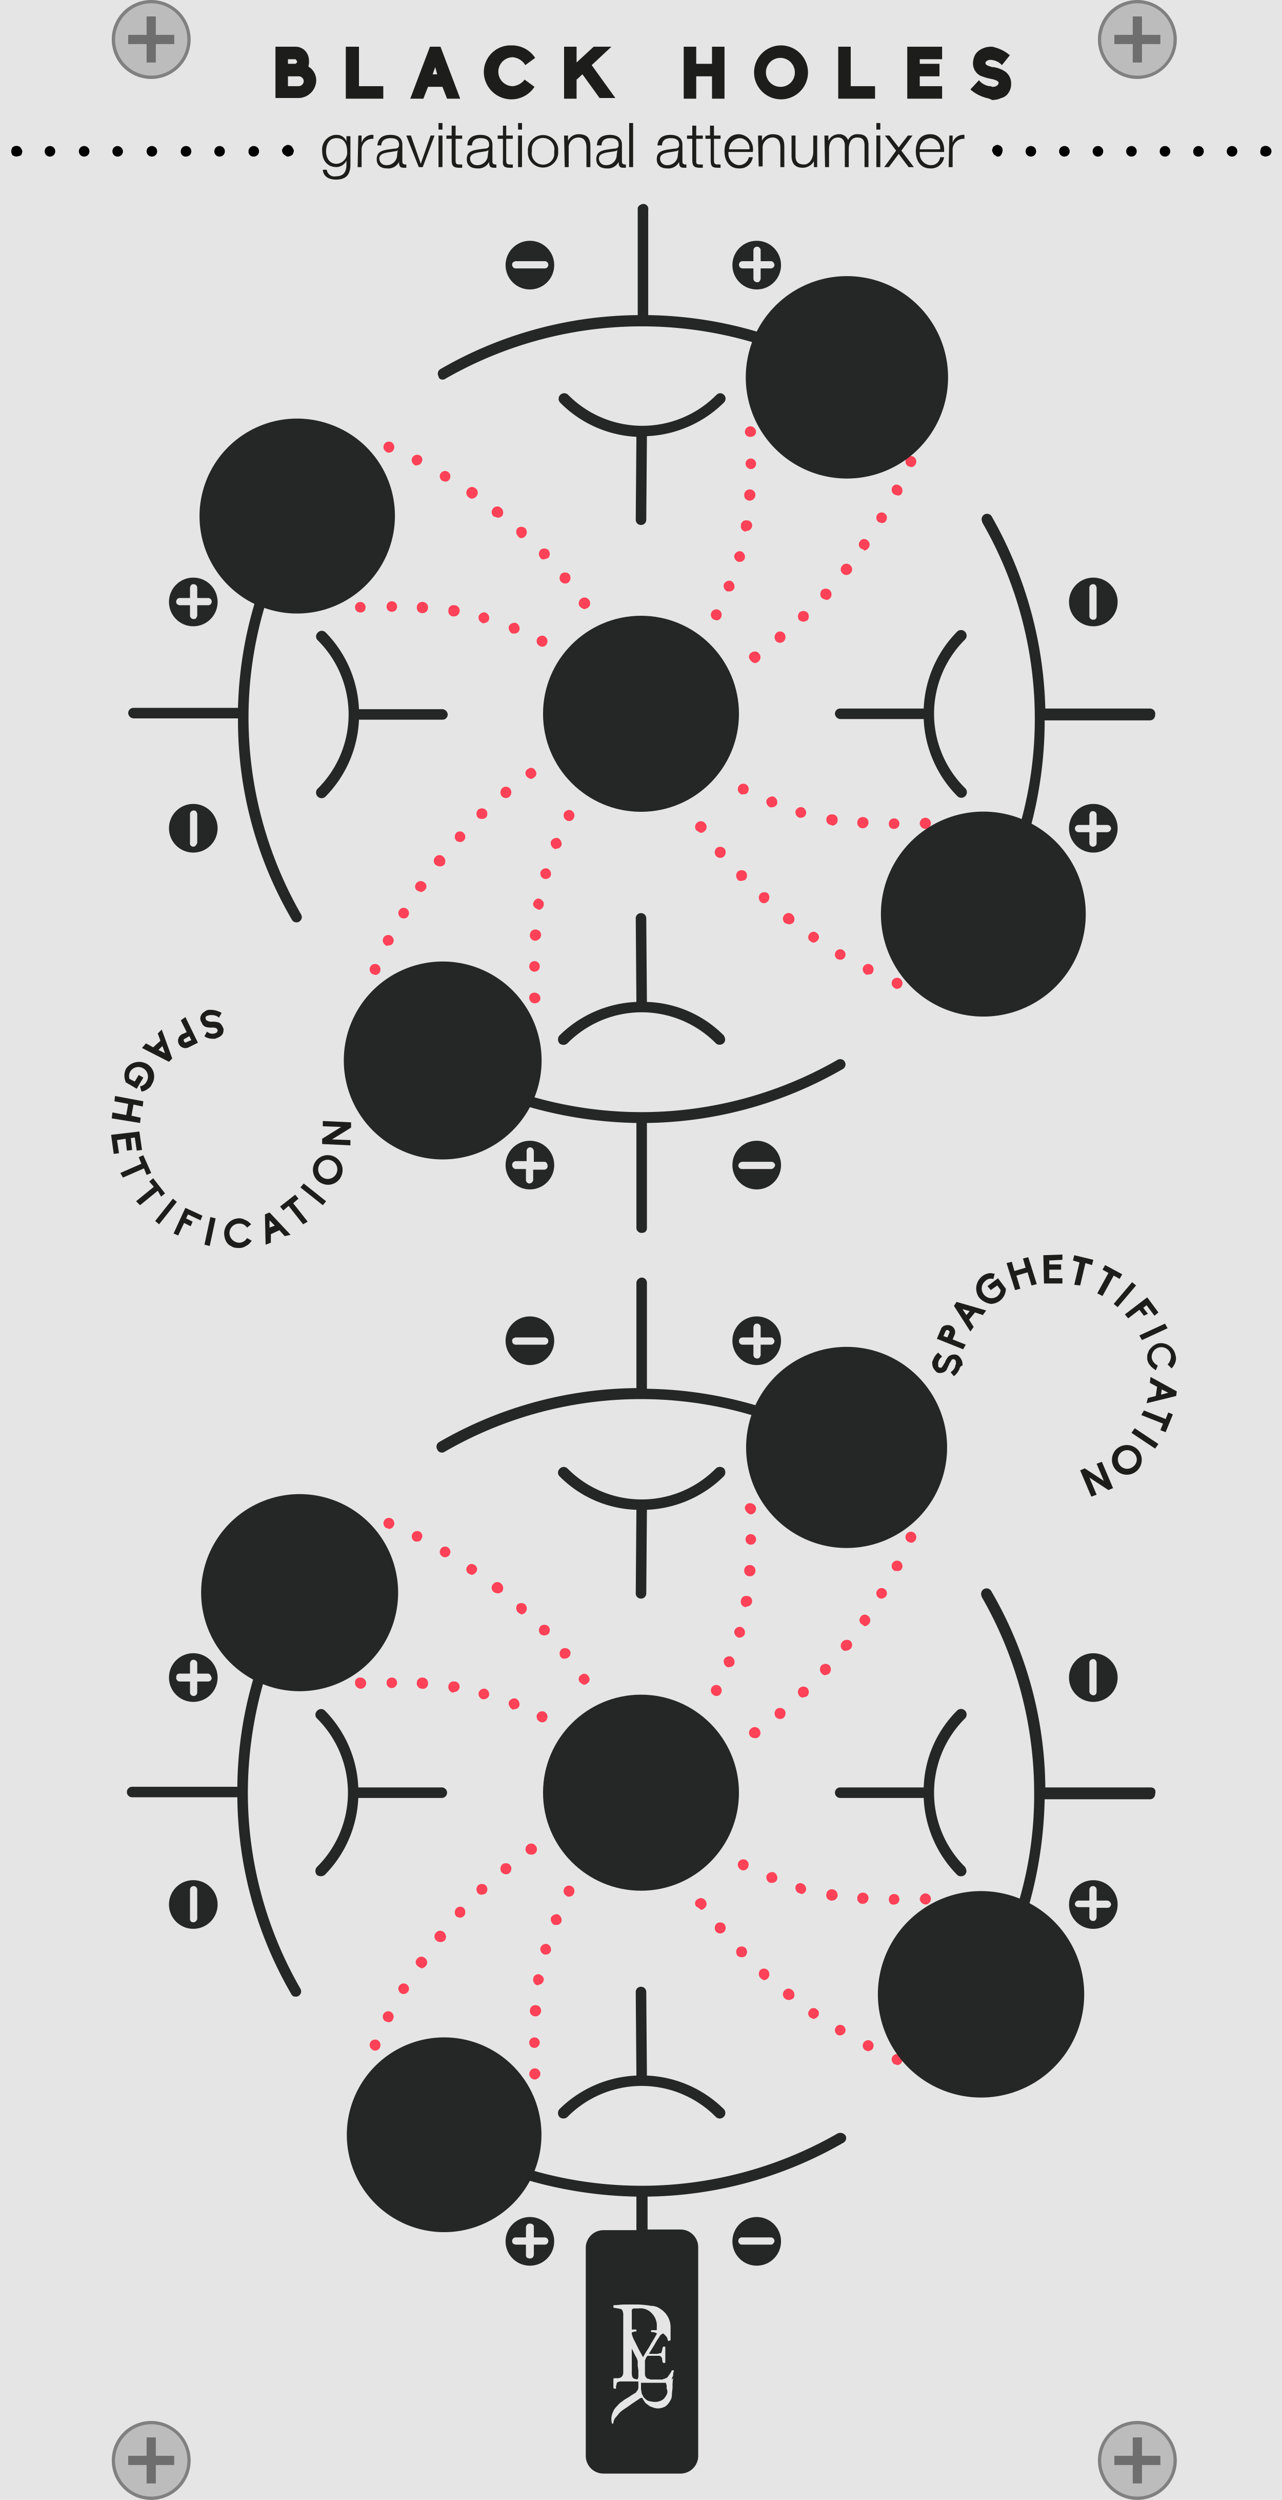 <svg id="Layer_1" data-name="Layer 1" xmlns="http://www.w3.org/2000/svg" width="195" height="380" viewBox="0 0 195 380">
  <title>black_holes_background</title>
  <rect width="195" height="380" style="fill: #e5e5e5"/>
  <g>
    <path d="M108.6,94.2a.841.841,0,0,1-.4-1.1h0a.841.841,0,0,1,1.1-.4h0a.841.841,0,0,1,.4,1.1h0a.752.752,0,0,1-.7.5h0C108.9,94.3,108.8,94.2,108.6,94.2Zm2-4.3a.948.948,0,0,1-.5-1.1h0a.948.948,0,0,1,1.1-.5h0a1.005,1.005,0,0,1,.5,1.1h0a.792.792,0,0,1-.8.5h-.3Zm1.7-4.5a.887.887,0,0,1-.6-1h0a.887.887,0,0,1,1-.6h0a.887.887,0,0,1,.6,1h0a.76.76,0,0,1-.8.6h-.2Zm1.1-4.6a.779.779,0,0,1-.7-.9v-.1h0a.779.779,0,0,1,.9-.7h.1a.779.779,0,0,1,.7.9h0a.849.849,0,0,1-.8.7l-.2.1Zm.6-4.7a.817.817,0,0,1-.8-.9h0a.817.817,0,0,1,.9-.8h0a.817.817,0,0,1,.8.9h0a.882.882,0,0,1-.9.8Zm-.6-5.6h0a.789.789,0,0,1,.8-.8h0a.789.789,0,0,1,.8.8h0a.789.789,0,0,1-.8.8h0a.86.86,0,0,1-.8-.8Zm-.1-4.8a.876.876,0,0,1,.8-.9h0a.876.876,0,0,1,.9.8h0a.789.789,0,0,1-.8.8h0a.779.779,0,0,1-.9-.7Zm.7-4h0" style="fill: #ff4257"/>
    <path d="M114.1,100.3a.71.71,0,0,1,.2-1.1h0a.83.83,0,0,1,1.2.2h0a.83.83,0,0,1-.2,1.2h0a.764.764,0,0,1-.5.2h0A1.157,1.157,0,0,1,114.1,100.3Zm3.9-2.9a.92.92,0,0,1,.1-1.2h0a.817.817,0,0,1,1.2.1h0a.91.91,0,0,1-.1,1.2h0a.764.764,0,0,1-.5.2h0a.779.779,0,0,1-.7-.3Zm3.6-3.1a.91.91,0,0,1,0-1.2h0a.91.91,0,0,1,1.2,0h0a.91.91,0,0,1,0,1.2h0a1.421,1.421,0,0,1-.6.2h0A1.421,1.421,0,0,1,121.6,94.3Zm3.4-3.4a.91.91,0,0,1,0-1.2h0a.91.91,0,0,1,1.2,0h0a.91.91,0,0,1,.1,1.2h0a.864.864,0,0,1-.6.3h0a4.875,4.875,0,0,1-.7-.3Zm3.2-3.7a.817.817,0,0,1-.1-1.2h0a.817.817,0,0,1,1.2-.1h0a.817.817,0,0,1,.1,1.2h0a.908.908,0,0,1-.7.3h0a.764.764,0,0,1-.5-.2Zm2.8-3.8a.731.731,0,0,1-.2-1.1h0a.722.722,0,0,1,1.1-.2h0a.83.83,0,0,1,.2,1.2h0a1.012,1.012,0,0,1-.7.4h0c0-.2-.2-.2-.4-.3Zm2.7-4a.804.804,0,0,1-.3-1.1h0a.804.804,0,0,1,1.1-.3h0a.804.804,0,0,1,.3,1.1h0a.67.67,0,0,1-.7.4h0c-.1,0-.3-.1-.4-.1Zm2.4-4.2a.841.841,0,0,1-.4-1.1h0a.732.732,0,0,1,1.1-.3h0a.841.841,0,0,1,.4,1.1h0a.569.569,0,0,1-.7.4h0c-.2,0-.3-.1-.4-.1Zm2.1-4.3a.841.841,0,0,1-.4-1.1h0a.841.841,0,0,1,1.1-.4h0a.841.841,0,0,1,.4,1.1h0a.792.792,0,0,1-.8.5h0a.367.367,0,0,0-.3-.1Z" style="fill: #ff4257"/>
  </g>
  <g>
    <path d="M80.5,151.7a.736.736,0,0,1,.8-.8h0a.876.876,0,0,1,.9.8h0a.789.789,0,0,1-.8.8h0a.817.817,0,0,1-.9-.8Zm.8-4a.789.789,0,0,1-.8-.8h0a.789.789,0,0,1,.8-.8h0a.789.789,0,0,1,.8.8h0A.789.789,0,0,1,81.3,147.7Zm.1-4.7a.817.817,0,0,1-.8-.9h0a.817.817,0,0,1,.9-.8h0a.817.817,0,0,1,.8.9h0a.961.961,0,0,1-.9.8Zm.4-4.8c-.4-.1-.8-.5-.7-.9h0c.1-.4.5-.8.9-.7h0c.4.1.8.5.7.9v.1h0a.849.849,0,0,1-.8.7l-.1-.1Zm1-4.6a.887.887,0,0,1-.6-1h0a.887.887,0,0,1,1-.6h0a.887.887,0,0,1,.6,1h0a.76.76,0,0,1-.8.6h-.2Zm1.5-4.6a.948.948,0,0,1-.5-1.1h0a.948.948,0,0,1,1.1-.5h0a1.005,1.005,0,0,1,.5,1.1h0a.792.792,0,0,1-.8.5h0a.187.187,0,0,1-.3,0Zm1.9-4.3a.841.841,0,0,1-.4-1.1h0a.841.841,0,0,1,1.1-.4h0a.841.841,0,0,1,.4,1.1h0a.792.792,0,0,1-.8.5h0a.367.367,0,0,1-.3-.1Z" style="fill: #ff4257"/>
    <path d="M56.7,148.1a.841.841,0,0,1-.4-1.1h0a.841.841,0,0,1,1.1-.4h0a.841.841,0,0,1,.4,1.1h0a.792.792,0,0,1-.8.5h0A.367.367,0,0,0,56.7,148.1Zm2-4.4a.841.841,0,0,1-.4-1.1h0a.841.841,0,0,1,1.1-.4h0a.841.841,0,0,1,.4,1.1h0a.67.67,0,0,1-.7.4h0c-.2.1-.3.1-.4,0Zm2.3-4.2a.804.804,0,0,1-.3-1.1h0a.804.804,0,0,1,1.1-.3h0a.804.804,0,0,1,.3,1.1h0a.67.67,0,0,1-.7.4h0a.601.601,0,0,1-.4-.1Zm2.5-4.1a.731.731,0,0,1-.2-1.1h0a.83.83,0,0,1,1.2-.2h0a.731.731,0,0,1,.2,1.1h0a1.012,1.012,0,0,1-.7.4h0c-.2-.1-.3-.1-.5-.2Zm2.8-3.9a.817.817,0,0,1-.1-1.2h0a.817.817,0,0,1,1.2-.1h0a.925.925,0,0,1,.2,1.2h0a.908.908,0,0,1-.7.3h0a1.421,1.421,0,0,1-.6-.2Zm3.1-3.7a.91.91,0,0,1,0-1.2h0a.785.785,0,0,1,1.1,0h0a.792.792,0,0,1,.1,1.1h0a.864.864,0,0,1-.6.3h0a1.421,1.421,0,0,1-.6-.2Zm3.3-3.5a.91.91,0,0,1,0-1.2h0a.91.91,0,0,1,1.2,0h0a.912.912,0,0,1,0,1.2h0a1.421,1.421,0,0,1-.6.2h0a1.421,1.421,0,0,1-.6-.2Zm3.6-3.3a.92.92,0,0,1,.1-1.2h0a.823.823,0,0,1,1.2.1h0a.92.92,0,0,1-.1,1.2h0a.764.764,0,0,1-.5.2h0A.779.779,0,0,1,76.3,121Zm3.8-3a.71.71,0,0,1,.2-1.1h0a.71.71,0,0,1,1.1.2h0a.71.71,0,0,1-.2,1.1h0a.764.764,0,0,1-.5.2h0C80.5,118.3,80.2,118.2,80.1,118Z" style="fill: #ff4257"/>
  </g>
  <g>
    <path d="M82.1,98.2a.841.841,0,0,1-.4-1.1h0a.841.841,0,0,1,1.1-.4h0a.841.841,0,0,1,.4,1.1h0a.752.752,0,0,1-.7.5h0A.756.756,0,0,1,82.1,98.2Zm-4.2-1.9a1.005,1.005,0,0,1-.5-1.1h0a.948.948,0,0,1,1.1-.5h0a.948.948,0,0,1,.5,1.1h0a.792.792,0,0,1-.8.5h-.3Zm-4.5-1.6a.887.887,0,0,1-.6-1h0a.887.887,0,0,1,1-.6h0a.887.887,0,0,1,.6,1h0a.76.76,0,0,1-.8.6h0C73.6,94.8,73.5,94.8,73.4,94.7Zm-4.5-1a.779.779,0,0,1-.7-.9v-.1h0a.779.779,0,0,1,.9-.7h.1a.824.824,0,0,1,.7,1h0a.849.849,0,0,1-.8.7Zm-4.7-.5a.817.817,0,0,1-.8-.9h0a.817.817,0,0,1,.9-.8h0a.817.817,0,0,1,.8.9h0a.817.817,0,0,1-.9.8ZM54,92.3a.789.789,0,0,1,.8-.8h0a.789.789,0,0,1,.8.8h0a.736.736,0,0,1-.8.8h0a.789.789,0,0,1-.8-.8Zm5.6.7a.789.789,0,0,1-.8-.8h0a.789.789,0,0,1,.8-.8h0a.789.789,0,0,1,.8.8h0a.789.789,0,0,1-.8.8Z" style="fill: #ff4257"/>
    <path d="M88.2,92.2a.83.83,0,0,1,.2-1.2h0a.83.83,0,0,1,1.2.2h0a.83.83,0,0,1-.2,1.2h0c-.1.1-.3.1-.5.2h0A1.612,1.612,0,0,1,88.2,92.2Zm-2.9-3.8a.91.91,0,0,1,.1-1.2h0a.91.91,0,0,1,1.2.1h0a.92.92,0,0,1-.1,1.2h0a.764.764,0,0,1-.5.2h0A.908.908,0,0,1,85.3,88.4Zm-3.1-3.6a.91.91,0,0,1,0-1.2h0a.912.912,0,0,1,1.2,0h0a.91.91,0,0,1,0,1.2h0a1.421,1.421,0,0,1-.6.2h0A.481.481,0,0,1,82.2,84.8Zm-3.4-3.3a.91.91,0,0,1-.1-1.2h0a.912.912,0,0,1,1.2,0h0a.91.91,0,0,1,0,1.2h0a.864.864,0,0,1-.6.3h0A.55.55,0,0,1,78.8,81.5Zm-3.7-3a.817.817,0,0,1-.1-1.2h0a.817.817,0,0,1,1.2-.1h0a.925.925,0,0,1,.2,1.2h0a.908.908,0,0,1-.7.3h0C75.5,78.6,75.3,78.6,75.1,78.5Zm-3.8-2.9h0a.83.83,0,0,1-.2-1.2h0a.83.83,0,0,1,1.2-.2h0a.83.83,0,0,1,.2,1.2h0a1.012,1.012,0,0,1-.7.4h0A.764.764,0,0,1,71.3,75.6Zm-4-2.5A.804.804,0,0,1,67,72h0a.804.804,0,0,1,1.1-.3h0a.804.804,0,0,1,.3,1.1h0a.67.67,0,0,1-.7.4h0c-.1,0-.3-.1-.4-.1Zm-4.2-2.4a.841.841,0,0,1-.4-1.1h0a.841.841,0,0,1,1.1-.4h0a.732.732,0,0,1,.3,1.1h0a.67.67,0,0,1-.7.4h0c0,.1-.2.1-.3,0Zm-4.3-2h0a.841.841,0,0,1-.4-1.1h0a.841.841,0,0,1,1.1-.4h0a.841.841,0,0,1,.4,1.1h0a.792.792,0,0,1-.8.5h0a.367.367,0,0,1-.3-.1Z" style="fill: #ff4257"/>
  </g>
  <g>
    <path d="M135.2,125.2a.789.789,0,0,1,.8-.8h0a.789.789,0,0,1,.8.8h0a.789.789,0,0,1-.8.8h0A.736.736,0,0,1,135.2,125.2Zm4.7,0a.876.876,0,0,1,.8-.9h0a.875.875,0,0,1,.9.8h0a.876.876,0,0,1-.8.9h0a.882.882,0,0,1-.9-.8Zm-8.7.7a.817.817,0,0,1-.8-.9h0a.817.817,0,0,1,.9-.8h0a.817.817,0,0,1,.8.9h0a.875.875,0,0,1-.9.8Zm-4.8-.5h0a.779.779,0,0,1-.7-.9h0a.779.779,0,0,1,.9-.7h.1a.779.779,0,0,1,.7.9v.1h0a.849.849,0,0,1-.8.7l-.2-.1Zm-4.8-1.1h0a.887.887,0,0,1-.6-1h0a.887.887,0,0,1,1-.6h0a.887.887,0,0,1,.6,1h0a.76.76,0,0,1-.8.6h-.2Zm-4.5-1.6a.948.948,0,0,1-.5-1.1h0a1.005,1.005,0,0,1,1.1-.5h0a.948.948,0,0,1,.5,1.1h0a.792.792,0,0,1-.8.5h0c-.1.1-.2,0-.3,0Zm-4.4-2a.841.841,0,0,1-.4-1.1h0a.841.841,0,0,1,1.1-.4h0a.841.841,0,0,1,.4,1.1h0a.632.632,0,0,1-.8.4h0a.187.187,0,0,1-.3,0Z" style="fill: #ff4257"/>
    <path d="M136.1,150.2h0a.841.841,0,0,1-.4-1.1h0a.841.841,0,0,1,1.1-.4h0a.841.841,0,0,1,.4,1.1h0a.792.792,0,0,1-.8.5h0A.367.367,0,0,1,136.1,150.2Zm-4.4-2.1a.841.841,0,0,1-.4-1.1h0a.841.841,0,0,1,1.1-.4h0a.841.841,0,0,1,.4,1.1h0a.569.569,0,0,1-.7.4h0C131.9,148.2,131.8,148.2,131.7,148.1Zm-4.3-2.3h0a.804.804,0,0,1-.3-1.1h0a.804.804,0,0,1,1.1-.3h0a.804.804,0,0,1,.3,1.1h0a.842.842,0,0,1-.7.4h0C127.7,145.9,127.5,145.8,127.4,145.8Zm-4.1-2.7a.731.731,0,0,1-.2-1.1h0a.731.731,0,0,1,1.1-.2h0a.731.731,0,0,1,.2,1.1h0a1.012,1.012,0,0,1-.7.4h0C123.6,143.3,123.5,143.2,123.3,143.1Zm-3.9-2.8a.817.817,0,0,1-.1-1.2h0a.817.817,0,0,1,1.2-.1h0a.925.925,0,0,1,.2,1.2h0a.908.908,0,0,1-.7.3h0C119.7,140.4,119.5,140.4,119.4,140.3Zm-3.7-3.2a.91.91,0,0,1-.1-1.2h0a.91.91,0,0,1,1.2-.1h0a.91.91,0,0,1,0,1.2h0a.864.864,0,0,1-.6.3h0A.764.764,0,0,1,115.7,137.1Zm-3.5-3.4h0a.91.91,0,0,1,0-1.2h0a.91.91,0,0,1,1.2,0h0a.91.91,0,0,1,0,1.2h0a1.421,1.421,0,0,1-.6.2h0c-.3,0-.5,0-.6-.2Zm-3.3-3.6a.91.91,0,0,1,.1-1.2h0a.91.91,0,0,1,1.2.1h0a.91.91,0,0,1-.1,1.2h0a.764.764,0,0,1-.5.2h0a.908.908,0,0,1-.7-.3Zm-3-3.9a.83.83,0,0,1,.2-1.2h0a.83.83,0,0,1,1.2.2h0a.83.83,0,0,1-.2,1.2h0a.764.764,0,0,1-.5.2h0a2.506,2.506,0,0,1-.7-.4Z" style="fill: #ff4257"/>
  </g>
  <g>
    <path d="M108.6,257.7a.841.841,0,0,1-.4-1.1h0a.841.841,0,0,1,1.1-.4h0a.841.841,0,0,1,.4,1.1h0a.752.752,0,0,1-.7.5h0A.756.756,0,0,1,108.6,257.7Zm2-4.3a1.005,1.005,0,0,1-.5-1.1h0a.948.948,0,0,1,1.1-.5h0a.948.948,0,0,1,.5,1.1h0a.792.792,0,0,1-.8.5h0c-.1.1-.2,0-.3,0Zm1.7-4.5a.887.887,0,0,1-.6-1h0a.887.887,0,0,1,1-.6h0a.887.887,0,0,1,.6,1h0a.76.76,0,0,1-.8.6h0c-.1.1-.2.1-.2,0Zm1.1-4.6a.824.824,0,0,1-.7-1h0a.779.779,0,0,1,.9-.7h.1a.779.779,0,0,1,.7.9h0a.849.849,0,0,1-.8.7l-.2.1Zm.6-4.7a.817.817,0,0,1-.8-.9h0a.817.817,0,0,1,.9-.8h0a.817.817,0,0,1,.8.9h0a.817.817,0,0,1-.9.8Zm-.6-5.6h0a.789.789,0,0,1,.8-.8h0a.789.789,0,0,1,.8.8h0a.789.789,0,0,1-.8.8h0a.789.789,0,0,1-.8-.8Zm-.1-4.7a.736.736,0,0,1,.8-.8h0a.876.876,0,0,1,.9.8h0a.876.876,0,0,1-.8.9h0a1.182,1.182,0,0,1-.9-.9Z" style="fill: #ff4257"/>
    <path d="M114.1,263.9a.83.83,0,0,1,.2-1.2h0a.83.83,0,0,1,1.2.2h0a.83.83,0,0,1-.2,1.2h0a.749.749,0,0,1-.5.1h0A.908.908,0,0,1,114.1,263.9ZM118,261a.91.91,0,0,1,.1-1.2h0a.91.91,0,0,1,1.2.1h0a.91.91,0,0,1-.1,1.2h0a.764.764,0,0,1-.5.2h0A.908.908,0,0,1,118,261Zm3.6-3.2a.91.91,0,0,1,0-1.2h0a.91.91,0,0,1,1.2,0h0a.91.91,0,0,1,0,1.2h0a1.421,1.421,0,0,1-.6.2h0c-.2.1-.4,0-.6-.2Zm3.4-3.4a.91.91,0,0,1-.1-1.2h0a.91.91,0,0,1,1.2-.1h0a.91.91,0,0,1,.1,1.2h0a.864.864,0,0,1-.6.3h0c-.2.1-.4,0-.6-.2Zm3.2-3.6a.817.817,0,0,1-.1-1.2h0a.925.925,0,0,1,1.2-.2h0a.817.817,0,0,1,.1,1.2h0a.908.908,0,0,1-.7.3h0a.44.44,0,0,1-.5-.1Zm2.9-3.9a.731.731,0,0,1-.2-1.1h0a.731.731,0,0,1,1.1-.2h0a.83.83,0,0,1,.2,1.2h0a1.012,1.012,0,0,1-.7.4h0c-.1-.1-.3-.2-.4-.3Zm2.6-4a.804.804,0,0,1-.3-1.1h0a.804.804,0,0,1,1.1-.3h0a.804.804,0,0,1,.3,1.1h0a1.012,1.012,0,0,1-.7.4h0a.601.601,0,0,1-.4-.1Zm2.4-4.1a.841.841,0,0,1-.4-1.1h0a.841.841,0,0,1,1.1-.4h0a.841.841,0,0,1,.4,1.1h0a.67.67,0,0,1-.7.4h-.4Zm2.1-4.4a.841.841,0,0,1-.4-1.1h0a.841.841,0,0,1,1.1-.4h0a.841.841,0,0,1,.4,1.1h0a.792.792,0,0,1-.8.5h0c-.1,0-.2-.1-.3-.1Z" style="fill: #ff4257"/>
  </g>
  <g>
    <path d="M80.5,315.3a.876.876,0,0,1,.8-.9h0a.875.875,0,0,1,.9.8h0a.962.962,0,0,1-.8.9h0A.882.882,0,0,1,80.5,315.3Zm.8-4a.789.789,0,0,1-.8-.8h0a.789.789,0,0,1,.8-.8h0a.789.789,0,0,1,.8.8h0A.86.86,0,0,1,81.3,311.3Zm.1-4.8a.817.817,0,0,1-.8-.9h0a.817.817,0,0,1,.9-.8h0a.817.817,0,0,1,.8.9h0a.876.876,0,0,1-.9.8Zm.4-4.7a.897.897,0,0,1-.7-1h0a.779.779,0,0,1,.9-.7h0c.4.1.8.5.7.9h0a.849.849,0,0,1-.8.7l-.1.1Zm1-4.7a.887.887,0,0,1-.6-1h0a.887.887,0,0,1,1-.6h0a.887.887,0,0,1,.6,1h0a.76.76,0,0,1-.8.6h-.2Zm1.5-4.5a1.005,1.005,0,0,1-.5-1.1h0a1.005,1.005,0,0,1,1.1-.5h0a1.005,1.005,0,0,1,.5,1.1h0a.792.792,0,0,1-.8.5h-.3Zm1.9-4.4a.841.841,0,0,1-.4-1.1h0a.841.841,0,0,1,1.1-.4h0a.841.841,0,0,1,.4,1.1h0a.792.792,0,0,1-.8.5h0a.368.368,0,0,1-.3-.1Z" style="fill: #ff4257"/>
    <path d="M56.7,311.6a.841.841,0,0,1-.4-1.1h0a.841.841,0,0,1,1.1-.4h0a.841.841,0,0,1,.4,1.1h0a.792.792,0,0,1-.8.5h0A.367.367,0,0,1,56.7,311.6Zm2-4.3a.841.841,0,0,1-.4-1.1h0a.841.841,0,0,1,1.1-.4h0a.841.841,0,0,1,.4,1.1h0a.752.752,0,0,1-.7.5h0a.756.756,0,0,0-.4-.1ZM61,303a.804.804,0,0,1-.3-1.1h0a.804.804,0,0,1,1.1-.3h0a.804.804,0,0,1,.3,1.1h0a.842.842,0,0,1-.7.4h0A.601.601,0,0,1,61,303Zm2.6-4.1a.731.731,0,0,1-.2-1.1h0a.83.83,0,0,1,1.2-.2h0a.83.83,0,0,1,.2,1.2h0a1.012,1.012,0,0,1-.7.4h0a2.184,2.184,0,0,1-.5-.3Zm2.8-3.9a.817.817,0,0,1-.1-1.2h0a.817.817,0,0,1,1.2-.1h0a.925.925,0,0,1,.2,1.2h0a.908.908,0,0,1-.7.3h0a.845.845,0,0,1-.6-.2Zm3-3.7a.91.91,0,0,1,0-1.2h0a.792.792,0,0,1,1.1-.1h0a.91.91,0,0,1,.1,1.2h0a.864.864,0,0,1-.6.3h0a1.421,1.421,0,0,1-.6-.2Zm3.3-3.5a.91.91,0,0,1,0-1.2h0a.91.91,0,0,1,1.2,0h0a.91.91,0,0,1,0,1.2h0a1.421,1.421,0,0,1-.6.2h0a.735.735,0,0,1-.6-.2Zm3.6-3.2a.91.91,0,0,1,.1-1.2h0a.91.91,0,0,1,1.2.1h0a.91.91,0,0,1-.1,1.2h0a.764.764,0,0,1-.5.2h0a.908.908,0,0,1-.7-.3Zm3.8-3a.83.83,0,0,1,.2-1.2h0a.83.83,0,0,1,1.2.2h0a.83.83,0,0,1-.2,1.2h0a.749.749,0,0,1-.5.1h0a.779.779,0,0,1-.7-.3Z" style="fill: #ff4257"/>
  </g>
  <g>
    <path d="M82.1,261.7h0a.841.841,0,0,1-.4-1.1h0a.841.841,0,0,1,1.1-.4h0a.841.841,0,0,1,.4,1.1h0a.752.752,0,0,1-.7.5h0A.756.756,0,0,1,82.1,261.7Zm-4.2-1.9h0a1.005,1.005,0,0,1-.5-1.1h0a.948.948,0,0,1,1.1-.5h0a1.005,1.005,0,0,1,.5,1.1h0a.792.792,0,0,1-.8.5h0a.188.188,0,0,1-.3,0Zm-4.5-1.5a.887.887,0,0,1-.6-1h0a.887.887,0,0,1,1-.6h0a.887.887,0,0,1,.6,1h0a.871.871,0,0,1-.8.6h-.2Zm-4.5-1a.897.897,0,0,1-.7-1h0a.779.779,0,0,1,.9-.7h.1a.779.779,0,0,1,.7.9h0a.849.849,0,0,1-.8.7l-.2.1Zm-4.7-.6a.817.817,0,0,1-.8-.9h0a.817.817,0,0,1,.9-.8h0a.817.817,0,0,1,.8.9h0a.765.765,0,0,1-.9.8ZM54,255.8a.736.736,0,0,1,.8-.8h0a.876.876,0,0,1,.9.8h0a.876.876,0,0,1-.8.9h0a.896.896,0,0,1-.9-.9Zm5.6.8a.789.789,0,0,1-.8-.8h0a.789.789,0,0,1,.8-.8h0a.789.789,0,0,1,.8.8h0A.86.86,0,0,1,59.6,256.6Z" style="fill: #ff4257"/>
    <path d="M88.2,255.7a.71.71,0,0,1,.2-1.1h0a.71.71,0,0,1,1.1.2h0a.71.71,0,0,1-.2,1.1h0a.764.764,0,0,1-.5.2h0A2.092,2.092,0,0,1,88.2,255.7Zm-2.9-3.8a.91.91,0,0,1,.1-1.2h0a.91.91,0,0,1,1.2.1h0a.792.792,0,0,1-.1,1.1h0a.764.764,0,0,1-.5.2h0a.618.618,0,0,1-.7-.2Zm-3.1-3.5h0a.91.91,0,0,1,0-1.2h0a.912.912,0,0,1,1.2,0h0a.91.91,0,0,1,0,1.2h0a1.421,1.421,0,0,1-.6.2h0A1.072,1.072,0,0,1,82.2,248.4Zm-3.4-3.3a.91.91,0,0,1-.1-1.2h0a.912.912,0,0,1,1.2,0h0a.91.91,0,0,1,0,1.2h0a.864.864,0,0,1-.6.3h0A2.187,2.187,0,0,1,78.8,245.1ZM75.1,242a.817.817,0,0,1-.1-1.2h0a.817.817,0,0,1,1.2-.1h0a.925.925,0,0,1,.2,1.2h0a.908.908,0,0,1-.7.3h0A1.421,1.421,0,0,1,75.1,242Zm-3.8-2.8a.731.731,0,0,1-.2-1.1h0a.731.731,0,0,1,1.1-.2h0a.731.731,0,0,1,.2,1.1h0a1.012,1.012,0,0,1-.7.4h0c-.1-.1-.3-.1-.4-.2Zm-4-2.6a.804.804,0,0,1-.3-1.1h0a.804.804,0,0,1,1.1-.3h0a.804.804,0,0,1,.3,1.1h0a.755.755,0,0,1-.7.4h0a.601.601,0,0,1-.4-.1Zm-4.2-2.3a.841.841,0,0,1-.4-1.1h0a.841.841,0,0,1,1.1-.4h0a.732.732,0,0,1,.3,1.1h0a.569.569,0,0,1-.7.4h0c0,.1-.2,0-.3,0Zm-4.3-2h0a.841.841,0,0,1-.4-1.1h0a.841.841,0,0,1,1.1-.4h0a.841.841,0,0,1,.4,1.1h0a.792.792,0,0,1-.8.5h0a.367.367,0,0,0-.3-.1Z" style="fill: #ff4257"/>
  </g>
  <g>
    <path d="M135.2,288.7a.789.789,0,0,1,.8-.8h0a.789.789,0,0,1,.8.8h0a.789.789,0,0,1-.8.8h0c-.5.1-.8-.3-.8-.8Zm4.7,0a.961.961,0,0,1,.8-.9h0a.875.875,0,0,1,.9.8h0a.876.876,0,0,1-.8.9h0a.962.962,0,0,1-.9-.8Zm-8.7.7a.817.817,0,0,1-.8-.9h0a.817.817,0,0,1,.9-.8h0a.817.817,0,0,1,.8.9h0a.875.875,0,0,1-.9.8Zm-4.8-.5h0a.824.824,0,0,1-.7-1h0a.824.824,0,0,1,1-.7h0a.897.897,0,0,1,.7,1h0a.849.849,0,0,1-.8.7Zm-4.8-1.1h0a.887.887,0,0,1-.6-1h0a.747.747,0,0,1,1-.5h0a.887.887,0,0,1,.6,1h0a.76.76,0,0,1-.8.6h0c0-.1-.1-.1-.2-.1Zm-4.5-1.6h0a.948.948,0,0,1-.5-1.1h0a.948.948,0,0,1,1.1-.5h0a.948.948,0,0,1,.5,1.1h0a.792.792,0,0,1-.8.5h-.3Zm-4.4-2h0a.841.841,0,0,1-.4-1.1h0a.841.841,0,0,1,1.1-.4h0a.841.841,0,0,1,.4,1.1h0a.792.792,0,0,1-.8.5h0a.368.368,0,0,1-.3-.1Z" style="fill: #ff4257"/>
    <path d="M136.1,313.8h0a.841.841,0,0,1-.4-1.1h0a.841.841,0,0,1,1.1-.4h0a.841.841,0,0,1,.4,1.1h0a.792.792,0,0,1-.8.5h0A.367.367,0,0,0,136.1,313.8Zm-4.4-2.1a.841.841,0,0,1-.4-1.1h0a.841.841,0,0,1,1.1-.4h0a.841.841,0,0,1,.4,1.1h0c-.1.3-.4.4-.7.5h0C131.9,311.8,131.8,311.7,131.7,311.7Zm-4.3-2.4a.804.804,0,0,1-.3-1.1h0a.804.804,0,0,1,1.1-.3h0a.804.804,0,0,1,.3,1.1h0a1.012,1.012,0,0,1-.7.4h0a.601.601,0,0,1-.4-.1Zm-4.1-2.6a.731.731,0,0,1-.2-1.1h0a.731.731,0,0,1,1.1-.2h0a.731.731,0,0,1,.2,1.1h0a1.012,1.012,0,0,1-.7.4h0C123.6,306.8,123.4,306.8,123.3,306.7Zm-3.9-2.9a.817.817,0,0,1-.1-1.2h0a.817.817,0,0,1,1.2-.1h0a.925.925,0,0,1,.2,1.2h0a.908.908,0,0,1-.7.3h0a.845.845,0,0,1-.6-.2Zm-3.7-3.1a.91.91,0,0,1-.1-1.2h0a.815.815,0,0,1,1.2,0h0a.91.91,0,0,1,0,1.2h0a.864.864,0,0,1-.6.3h0a2.187,2.187,0,0,1-.5-.3Zm-3.5-3.4a.91.91,0,0,1,0-1.2h0a.91.91,0,0,1,1.2,0h0a.91.91,0,0,1,0,1.2h0a.735.735,0,0,1-.6.2h0a.845.845,0,0,1-.6-.2Zm-3.3-3.7h0a.91.91,0,0,1,.1-1.2h0a.91.91,0,0,1,1.2.1h0a.91.91,0,0,1-.1,1.2h0c-.2.1-.3.2-.5.2h0a.908.908,0,0,1-.7-.3Zm-3-3.8h0a.71.71,0,0,1,.2-1.1h0a.83.83,0,0,1,1.2.2h0a.83.83,0,0,1-.2,1.2h0a.764.764,0,0,1-.5.2h0a3.039,3.039,0,0,0-.7-.5Z" style="fill: #ff4257"/>
  </g>
  <path d="M41.9,7.1h3a2.035,2.035,0,0,1,1.5.6A2.271,2.271,0,0,1,47,9.3a2.202,2.202,0,0,1-.1.8c.1.1.3.2.4.3h0a2.504,2.504,0,0,1,.8,1.8,2.732,2.732,0,0,1-2.7,2.7H41.9Zm3,2.6a.451.451,0,0,0,.3-.3c0-.1-.2-.4-.3-.4H43.8v.7Zm.5,3.4a.789.789,0,0,0,.8-.8.773.773,0,0,0-.8-.7H43.8v1.5Z" style="fill: #1d1d1b"/>
  <path d="M52.7,7.1h1.9v6h3.7V15H52.6V7.1Z" style="fill: #1d1d1b"/>
  <path d="M67.3,13.2H65.1L64.4,15h-2l3-7.9H67L70,15H68Zm-1.1-3-.4,1.1h.7Z" style="fill: #1d1d1b"/>
  <path d="M79.8,12.1l1.5,1.1a4.197,4.197,0,0,1-7.7-2,4.061,4.061,0,0,1,3.9-4.3h.4a4.194,4.194,0,0,1,3.5,1.9L79.9,9.9A2.47,2.47,0,0,0,78,8.7a2.2,2.2,0,0,0,0,4.4A2.561,2.561,0,0,0,79.8,12.1Z" style="fill: #1d1d1b"/>
  <path d="M88.6,11.3c-.3.2-.5.5-.9.8V15H85.8V7.1h1.9V9.5l2.6-2.4H93L90,9.9l3.6,5H91.2Z" style="fill: #1d1d1b"/>
  <path d="M108.3,11.6h-2.4V15H104V7.1h1.9V9.7h2.4V7.1h1.9V15h-1.9Z" style="fill: #1d1d1b"/>
  <path d="M122.9,11a4.1,4.1,0,1,1-4.1-4.1A4.118,4.118,0,0,1,122.9,11Zm-2,0a2.2,2.2,0,1,0-2.2,2.2A2.156,2.156,0,0,0,120.9,11Z" style="fill: #1d1d1b"/>
  <path d="M127.5,7.1h1.9v6h3.7V15h-5.6Z" style="fill: #1d1d1b"/>
  <path d="M137.9,7.1h5.4V9h-3.4v.7h3v1.9h-3v1.5h3.4V15H138V7.1Z" style="fill: #1d1d1b"/>
  <path d="M150.1,14.9a6.003,6.003,0,0,1-2.5-1.3l1.3-1.4a2.598,2.598,0,0,0,1.6.9.601.601,0,0,1,.4.1,1.268,1.268,0,0,0,.6-.1.664.664,0,0,0,.4-.5c0-.3-.6-.5-1.1-.6a8.447,8.447,0,0,1-1.7-.5,2.111,2.111,0,0,1-1.1-2,2.836,2.836,0,0,1,.4-1.3,2.54,2.54,0,0,1,1-.8h0a3.079,3.079,0,0,1,1.3-.3,1.268,1.268,0,0,1,.6.1,5.667,5.667,0,0,1,2.3,1.2l-1.2,1.5a2.491,2.491,0,0,0-1.7-.8.902.902,0,0,0-.5.1c-.2.1-.3.2-.3.4,0,.3.4.4,1,.6h.2a4.424,4.424,0,0,1,1.5.5h0a2.2,2.2,0,0,1,1.2,2,2.296,2.296,0,0,1-.4,1.4,1.779,1.779,0,0,1-1.1.8,3.194,3.194,0,0,1-1.4.3A2.614,2.614,0,0,0,150.1,14.9Z" style="fill: #1d1d1b"/>
  <path d="M53.3,25c0,1.5-.6,2.3-2.2,2.3-1,0-1.9-.4-2-1.5h.6a1.174,1.174,0,0,0,1.4,1c1.1,0,1.6-.6,1.6-1.8v-.6h0a1.751,1.751,0,0,1-1.5,1c-1.5,0-2.2-1.1-2.2-2.5a2.23,2.23,0,0,1,2-2.4h.2a1.539,1.539,0,0,1,1.5,1h0v-.8h.6Zm-.5-2c0-1-.4-2-1.6-2s-1.6,1-1.6,2,.5,1.9,1.6,1.9A1.714,1.714,0,0,0,52.8,23Z" style="fill: #1d1d1b"/>
  <path d="M54.5,20.6H55v1.1h0a1.712,1.712,0,0,1,1.8-1.2v.6A1.669,1.669,0,0,0,55,22.6v2.8h-.6Z" style="fill: #1d1d1b"/>
  <path d="M57.4,22.1c.1-1.1.8-1.6,2-1.6.9,0,1.8.3,1.8,1.5v2.6c0,.2.1.3.3.4h.3v.5h-.4c-.6,0-.7-.3-.7-.9h0a1.812,1.812,0,0,1-1.8,1c-.9,0-1.6-.4-1.6-1.4,0-1.4,1.3-1.4,2.6-1.6.5,0,.8-.1.8-.6,0-.8-.6-1-1.3-1s-1.4.3-1.4,1.1Zm3.1.7h0c0,.1-.3.2-.5.2-1,.2-2.3.2-2.3,1.1a1.002,1.002,0,0,0,1,1h0a1.569,1.569,0,0,0,1.7-1.4v-.1Z" style="fill: #1d1d1b"/>
  <path d="M61.8,20.6h.7L64,24.9h0l1.5-4.3h.6l-1.8,4.8h-.6Z" style="fill: #1d1d1b"/>
  <path d="M66.7,18.7h.6v1h-.6Zm0,1.9h.6v4.8h-.6Z" style="fill: #1d1d1b"/>
  <path d="M69.3,20.6h1v.5h-1v3.3c0,.4.1.6.5.6h.5v.5h-.5c-.8,0-1.1-.3-1.1-1.1V21.1h-.8v-.5h.8V19.1h.6Z" style="fill: #1d1d1b"/>
  <path d="M71.1,22.1c0-1.1.8-1.6,2-1.6.8,0,1.8.3,1.8,1.5v2.6c0,.2.1.3.3.4h.3v.5h-.4c-.6,0-.7-.3-.7-.9h0a1.812,1.812,0,0,1-1.8,1c-.9,0-1.6-.4-1.6-1.4,0-1.4,1.3-1.4,2.6-1.6.5,0,.8-.1.8-.6,0-.8-.6-1-1.3-1s-1.3.3-1.3,1.1Zm3.2.7h0a.764.764,0,0,1-.5.2c-1,.2-2.3.2-2.3,1.1a1.002,1.002,0,0,0,1,1h0a1.569,1.569,0,0,0,1.7-1.4v-.1Z" style="fill: #1d1d1b"/>
  <path d="M77,20.6h1v.5H77v3.3c0,.4.1.6.5.6H78v.5h-.5c-.8,0-1.1-.3-1-1.1V21.1h-.8v-.5h.8V19.1H77Z" style="fill: #1d1d1b"/>
  <path d="M78.8,18.7h.6v1h-.6Zm0,1.9h.6v4.8h-.6Z" style="fill: #1d1d1b"/>
  <path d="M84.9,23a2.309,2.309,0,0,1-4.6.4V23a2.309,2.309,0,0,1,4.6-.4Zm-4,0a1.726,1.726,0,0,0,3.4.6V23a1.726,1.726,0,0,0-3.4-.6Z" style="fill: #1d1d1b"/>
  <path d="M85.8,20.6h.6v.8h0a1.781,1.781,0,0,1,1.6-1c1.4,0,1.8.7,1.8,1.9v3.1h-.6v-3c0-.8-.3-1.5-1.2-1.5a1.499,1.499,0,0,0-1.5,1.6v2.9h-.6Z" style="fill: #1d1d1b"/>
  <path d="M90.8,22.1c0-1.1.8-1.6,2-1.6.8,0,1.8.3,1.8,1.5v2.6c0,.2.1.3.3.4h.3v.5h-.4c-.6,0-.7-.3-.7-.9h0a1.812,1.812,0,0,1-1.8,1c-.9,0-1.6-.4-1.6-1.4,0-1.4,1.3-1.4,2.6-1.6.5,0,.8-.1.8-.6,0-.8-.6-1-1.3-1s-1.3.3-1.3,1.1Zm3.1.7h0a.764.764,0,0,1-.5.2c-1,.2-2.3.2-2.3,1.1a1.002,1.002,0,0,0,1,1h0a1.569,1.569,0,0,0,1.7-1.4v-.1Z" style="fill: #1d1d1b"/>
  <path d="M95.7,18.7h.6v6.7h-.6Z" style="fill: #1d1d1b"/>
  <path d="M100,22.1c.1-1.1.8-1.6,2-1.6.8,0,1.8.3,1.8,1.5v2.6c0,.2.1.3.3.4h.3v.5H104c-.6,0-.7-.3-.7-.9h0a1.812,1.812,0,0,1-1.8,1c-.9,0-1.6-.4-1.6-1.4,0-1.4,1.3-1.4,2.6-1.6.5,0,.8-.1.8-.6,0-.8-.6-1-1.3-1s-1.3.3-1.3,1.1Zm3.2.7h0a.764.764,0,0,1-.5.2c-1,.2-2.3.2-2.3,1.1a1.002,1.002,0,0,0,1,1h0a1.569,1.569,0,0,0,1.7-1.4v-.1Z" style="fill: #1d1d1b"/>
  <path d="M105.9,20.6h1v.5h-1v3.3c0,.4,0,.6.5.6h.5v.5h-.5c-.8,0-1.1-.3-1.1-1.1V21.1h-.8v-.5h.8V19.1h.6Z" style="fill: #1d1d1b"/>
  <path d="M108.6,20.6h1v.5h-1v3.3c0,.4.1.6.5.6h.5v.5h-.5c-.8,0-1-.3-1-1.1V21.1h-.8v-.5h.7V19.1h.6Z" style="fill: #1d1d1b"/>
  <path d="M110.8,23.2a1.765,1.765,0,0,0,1.5,1.9h.1a1.508,1.508,0,0,0,1.5-1.2h.6a1.979,1.979,0,0,1-2.1,1.7c-1.5,0-2.2-1.2-2.2-2.6s.7-2.6,2.2-2.6a2.279,2.279,0,0,1,2.1,2.7h-3.7Zm3.2-.5a1.526,1.526,0,0,0-1.5-1.7h0a1.735,1.735,0,0,0-1.6,1.7Z" style="fill: #1d1d1b"/>
  <path d="M115.3,20.6h.6v.8h0a1.781,1.781,0,0,1,1.6-1c1.4,0,1.8.7,1.8,1.9v3.1h-.6v-3c0-.8-.3-1.5-1.2-1.5a1.538,1.538,0,0,0-1.5,1.5v2.9h-.6Z" style="fill: #1d1d1b"/>
  <path d="M124.3,25.4h-.5v-.9h0a1.936,1.936,0,0,1-1.7,1c-1.2,0-1.7-.7-1.7-1.8V20.6h.6v3.1c0,.9.4,1.3,1.3,1.3s1.4-1,1.4-1.9V20.6h.6Z" style="fill: #1d1d1b"/>
  <path d="M125.4,20.6h.6v.8h0a1.781,1.781,0,0,1,1.6-1,1.416,1.416,0,0,1,1.4.9,1.491,1.491,0,0,1,1.5-.9c1.1,0,1.6.5,1.6,1.7v3.3h-.6V22.1c0-.8-.3-1.2-1.1-1.2-1,0-1.3.9-1.3,1.8v2.7h-.6V22.1c0-.6-.3-1.2-1-1.2-1,0-1.4.8-1.4,1.8v2.7h-.6Z" style="fill: #1d1d1b"/>
  <path d="M133.3,18.7h.6v1h-.6Zm0,1.9h.6v4.8h-.6Z" style="fill: #1d1d1b"/>
  <path d="M136.3,22.9l-1.7-2.3h.7l1.4,1.8,1.4-1.8h.7l-1.7,2.3,1.9,2.5h-.8l-1.5-2-1.5,2h-.7Z" style="fill: #1d1d1b"/>
  <path d="M139.9,23.2a1.765,1.765,0,0,0,1.5,1.9h.1a1.357,1.357,0,0,0,1.5-1.2h.6a1.979,1.979,0,0,1-2.1,1.7c-1.5,0-2.2-1.2-2.2-2.6s.6-2.6,2.2-2.6,2.2,1.4,2.1,2.7h-3.7Zm3.1-.5a1.526,1.526,0,0,0-1.5-1.7h0a1.735,1.735,0,0,0-1.6,1.7Z" style="fill: #1d1d1b"/>
  <path d="M144.4,20.6h.5v1.1h0a1.712,1.712,0,0,1,1.8-1.2v.6a1.669,1.669,0,0,0-1.8,1.5v2.8h-.6Z" style="fill: #1d1d1b"/>
  <path d="M32.2,153.5a3.708,3.708,0,0,1,1.4.4l.1.1-.4.7-.1-.1a1.689,1.689,0,0,0-1-.3h-.3c-.1,0-.3.1-.4.1a.365.365,0,0,0-.2.5q0,.15.3.3a1.268,1.268,0,0,0,.6.1,3.402,3.402,0,0,1,1,.1.998.998,0,0,1,.5.4,3.329,3.329,0,0,1,.3.6,1.702,1.702,0,0,1-.1.7,1.205,1.205,0,0,1-.5.5,4.876,4.876,0,0,1-.7.3h-.3a2.376,2.376,0,0,1-1.2-.3l-.1-.1.4-.7.1.1a1.232,1.232,0,0,0,1,.2c.1,0,.2-.1.3-.1a.52.52,0,0,0,.2-.4c0-.1-.1-.2-.2-.3a1.268,1.268,0,0,0-.6-.1h-.1a2.768,2.768,0,0,1-.9-.1.998.998,0,0,1-.5-.4l-.3-.6a1.128,1.128,0,0,1,.1-.8,1.205,1.205,0,0,1,.5-.5,1.08,1.08,0,0,1,.7-.3Z" style="fill: #1d1d1b"/>
  <path d="M28.2,154.6l1.9,3.9-1.4.7a1.118,1.118,0,1,1-1-2l.7-.3-.9-1.8Zm-.1,3.3c-.2.1-.2.2-.1.4h0a.247.247,0,0,0,.4.1l.7-.3-.3-.6Z" style="fill: #1d1d1b"/>
  <path d="M22.2,158.6l1.1.6,1.1-1-.4-1.1.6-.6,1.6,4.4-.5.5-4.1-2.1Zm1.9,1,1,.5-.4-1.1Z" style="fill: #1d1d1b"/>
  <path d="M22.3,161.7a2.179,2.179,0,0,1,.8,3.1,1.344,1.344,0,0,1-.6.7,2.01,2.01,0,0,1-.8.4h-.2l-.2-.8h.1a1.272,1.272,0,0,0,.9-.7,1.456,1.456,0,0,0-.5-2h0a1.456,1.456,0,0,0-2,.5,1.417,1.417,0,0,0-.1,1.1l.8.4.6-1,.7.4-1,1.7-1.7-1v-.1a2.343,2.343,0,0,1,.1-2,2.433,2.433,0,0,1,3.1-.7Z" style="fill: #1d1d1b"/>
  <path d="M17.1,169.1l2.1.4.3-1.7-2.1-.4.1-.8,4.3.8-.1.8-1.4-.3-.3,1.7,1.4.3-.1.8L17,170Z" style="fill: #1d1d1b"/>
  <path d="M16.9,172.5l4.3-.5.4,2.8-.8.1-.3-2-.6.1.2,1.8-.8.1-.2-1.8-1.3.2.3,2-.8.1Z" style="fill: #1d1d1b"/>
  <path d="M18.3,178.3l3.2-1.4-.4-1,.7-.3,1.2,2.7-.7.3-.4-1L18.7,179Z" style="fill: #1d1d1b"/>
  <path d="M20.7,182.6l2.7-2.2-.7-.8.6-.5,1.8,2.3-.6.5L24,181l-2.7,2.2Z" style="fill: #1d1d1b"/>
  <path d="M23.6,185.6l2.7-3.4.6.5-2.7,3.4Z" style="fill: #1d1d1b"/>
  <path d="M26.4,187.5l1.8-3.9,2.6,1.2-.3.7-1.9-.9-.3.6,1,.5-.3.7-1-.5-.9,1.9Z" style="fill: #1d1d1b"/>
  <path d="M31.1,189.2,32,185l.8.2-.9,4.2Z" style="fill: #1d1d1b"/>
  <path d="M35.5,189.6a4.349,4.349,0,0,1-.7-.4,1.794,1.794,0,0,1-.5-.7,2.92,2.92,0,0,1-.2-.9,2.31,2.31,0,0,1,2.1-2.4,1.645,1.645,0,0,1,1,.2,2.361,2.361,0,0,1,.9.6l.1.1-.6.5-.1-.1a1.346,1.346,0,0,0-1.2-.5,1.453,1.453,0,0,0-1.4,1.5,1.52,1.52,0,0,0,1.5,1.4,1.356,1.356,0,0,0,1.1-.6l.1-.1.7.4-.1.1a1.853,1.853,0,0,1-.8.7,1.689,1.689,0,0,1-1,.3A2.769,2.769,0,0,1,35.5,189.6Z" style="fill: #1d1d1b"/>
  <path d="M43.3,187.9l-.8-.9-1.3.6v1.3l-.8.3-.1-4.6.7-.3,3.2,3.4Zm-1.5-1.6-.8-.8v1.1Z" style="fill: #1d1d1b"/>
  <path d="M46.1,186.1l-2.2-2.8-.8.7-.5-.6,2.3-1.8.5.6-.8.7,2.2,2.8Z" style="fill: #1d1d1b"/>
  <path d="M49.1,183.2l-3.4-2.7.5-.6,3.4,2.7Z" style="fill: #1d1d1b"/>
  <path d="M49,179.9a2.238,2.238,0,0,1-1.2-3h0a2.259,2.259,0,1,1,4.1,1.9A2.197,2.197,0,0,1,49,179.9Zm.3-.8a1.458,1.458,0,1,0-.8-1.9A1.478,1.478,0,0,0,49.3,179.1Z" style="fill: #1d1d1b"/>
  <path d="M53.4,171.4l-2.9,1.8,2.8.1v.8l-4.3-.2v-.8l2.9-1.8-2.8-.1v-.8l4.3.2Z" style="fill: #1d1d1b"/>
  <circle cx="80.6" cy="177.1" r="3.7" style="fill: #252626"/>
  <path d="M82.8,176.6H81.2V175a.634.634,0,0,0-.5-.6h0a.56.56,0,0,0-.6.5h0v1.6H78.5a.576.576,0,0,0-.6.6h0a.634.634,0,0,0,.5.6H80v1.6a.56.56,0,0,0,.5.6h0a.634.634,0,0,0,.6-.5h0v-1.6h1.6a.56.56,0,0,0,.6-.5h0c0-.4-.2-.7-.5-.7Z" style="fill: #e6e5e5"/>
  <circle cx="115.1" cy="177.1" r="3.7" style="fill: #252626"/>
  <path d="M117.3,177.7h-4.4a.56.56,0,0,1-.6-.5h0a.645.645,0,0,1,.6-.6h4.4a.576.576,0,0,1,.6.6h0c-.1.2-.3.5-.6.5Z" style="fill: #e6e5e5"/>
  <circle cx="115.1" cy="40.3" r="3.7" style="fill: #252626"/>
  <path d="M117.3,39.7h-1.6V38.1a.552.552,0,1,0-1.1-.1v1.7H113a.552.552,0,1,0-.1,1.1h1.7v1.6a.56.56,0,0,0,.6.5c.3,0,.4-.2.5-.5V40.8h1.6a.56.56,0,0,0,.5-.6C117.7,39.9,117.5,39.7,117.3,39.7Z" style="fill: #e6e5e5"/>
  <circle cx="80.6" cy="40.3" r="3.7" style="fill: #252626"/>
  <path d="M82.8,40.8H78.4a.56.56,0,0,1-.5-.6c0-.3.2-.4.5-.5h4.4a.552.552,0,0,1,.1,1.1Z" style="fill: #e6e5e5"/>
  <circle cx="29.4" cy="91.5" r="3.7" style="fill: #252626"/>
  <path d="M31.6,90.9H30V89.3a.56.56,0,0,0-.6-.5c-.3,0-.4.2-.5.5v1.6H27.3a.56.56,0,0,0-.5.6c0,.3.2.4.5.5h1.6v1.6a.56.56,0,0,0,.6.5c.3,0,.4-.2.5-.5V92h1.6a.552.552,0,1,0,.1-1.1Z" style="fill: #e6e5e5"/>
  <circle cx="29.4" cy="125.9" r="3.7" style="fill: #252626"/>
  <path d="M29.4,128.7a.501.501,0,0,1-.5-.6v-4.4a.56.56,0,0,1,.6-.5c.3,0,.4.2.5.5v4.4C29.9,128.4,29.7,128.7,29.4,128.7Z" style="fill: #e6e5e5"/>
  <circle cx="166.3" cy="125.9" r="3.7" style="fill: #252626"/>
  <path d="M168.4,125.4h-1.6v-1.6a.56.56,0,0,0-.6-.5c-.3,0-.4.2-.5.5v1.6h-1.6a.56.56,0,0,0-.6.5h0a.576.576,0,0,0,.6.6h1.6v1.6a.552.552,0,0,0,1.1.1v-1.7h1.6a.634.634,0,0,0,.6-.5.576.576,0,0,0-.6-.6Z" style="fill: #e6e5e5"/>
  <circle cx="166.3" cy="91.5" r="3.7" style="fill: #252626"/>
  <path d="M166.3,94.2a.56.56,0,0,1-.6-.5h0V89.3a.56.56,0,0,1,.6-.5c.3,0,.4.2.5.5v4.4A.472.472,0,0,1,166.3,94.2Z" style="fill: #e6e5e5"/>
  <circle cx="97.5" cy="108.5" r="14.9" style="fill: #252626"/>
  <circle cx="97.5" cy="272.5" r="14.9" style="fill: #252626"/>
  <path d="M146,207.9a2.55,2.55,0,0,1-.8,1.2l-.1.1-.5-.6.1-.1a1.555,1.555,0,0,0,.6-.8h0a.367.367,0,0,1,.1-.3V207a.43.43,0,0,0-.4-.4c-.1,0-.3.1-.3.2-.1.2-.2.3-.3.5-.1.3-.3.6-.4.9a.998.998,0,0,1-.5.4,1.268,1.268,0,0,1-.6.1.713.713,0,0,1-.6-.3,2.092,2.092,0,0,1-.4-.6,1.702,1.702,0,0,1-.1-.7.367.367,0,0,1,.1-.3,2.589,2.589,0,0,1,.7-1.1l.1-.1.6.6-.1.1a1.346,1.346,0,0,0-.5.9v.4a.319.319,0,0,0,.3.3.367.367,0,0,0,.3-.1c.1-.2.2-.3.3-.5a.098.098,0,0,1,.1-.1,2.994,2.994,0,0,1,.4-.8.998.998,0,0,1,.5-.4,1.268,1.268,0,0,1,.6-.1.908.908,0,0,1,.7.3,2.092,2.092,0,0,1,.4.6,1.949,1.949,0,0,1,.1.8C146.1,207.6,146.1,207.8,146,207.9Z" style="fill: #1d1d1b"/>
  <path d="M146.5,205.1l-4-1.6.6-1.4a.902.902,0,0,1,.6-.6,1.387,1.387,0,0,1,.9,0,1.066,1.066,0,0,1,.6,1.4l-.3.7,2,.8Zm-2.1-2.5c.1-.2,0-.3-.2-.4s-.3,0-.4.2l-.3.7.6.2Z" style="fill: #1d1d1b"/>
  <path d="M149.5,199.9l-1.2-.4-.9,1.1.7,1.1-.5.7-2.5-3.9.4-.6,4.5,1.3Zm-2-.6-1.1-.3.6.9Z" style="fill: #1d1d1b"/>
  <path d="M148.9,197.2a2.365,2.365,0,0,1,.5-3.2,2.01,2.01,0,0,1,.8-.4,1.387,1.387,0,0,1,.9,0h.2l-.2.8H151a1.128,1.128,0,0,0-1.1.3,1.443,1.443,0,0,0-.3,2,1.467,1.467,0,0,0,2,.4,1.326,1.326,0,0,0,.6-1l-.5-.7-1,.7-.5-.6,1.6-1.2,1.2,1.6h0a2.326,2.326,0,0,1-2.3,2.3,2.944,2.944,0,0,1-1.8-1Z" style="fill: #1d1d1b"/>
  <path d="M156.9,195.4l-.6-2-1.7.5.6,2-.8.2-1.3-4.1.8-.2.4,1.4,1.7-.5-.4-1.4.8-.2,1.3,4.1Z" style="fill: #1d1d1b"/>
  <path d="M158.8,195.1l-.1-4.3,2.9-.1v.8l-2,.1v.6h1.8v.8h-1.8v1.3h2v.8Z" style="fill: #1d1d1b"/>
  <path d="M163.4,195.3l.8-3.4-1-.3.2-.8,2.9.7-.2.8-1-.3-.8,3.4Z" style="fill: #1d1d1b"/>
  <path d="M166.9,196.6l1.7-3.1-.9-.5.4-.7,2.6,1.4-.4.7-.9-.5-1.7,3.1Z" style="fill: #1d1d1b"/>
  <path d="M169.4,198.2l2.8-3.3.6.5-2.8,3.3Z" style="fill: #1d1d1b"/>
  <path d="M171.1,199.8l3.4-2.6,1.7,2.3-.6.5-1.2-1.6-.5.4.7.9-.6.3-.7-.9-1.7,1.3Z" style="fill: #1d1d1b"/>
  <path d="M173.3,203l3.9-1.8.4.7-3.9,1.8Z" style="fill: #1d1d1b"/>
  <path d="M174.5,206a6.891,6.891,0,0,1,.3-.8c.2-.2.4-.5.6-.6a2.01,2.01,0,0,1,.8-.4,2.26,2.26,0,0,1,2.6,1.8,1.704,1.704,0,0,1,0,1,2.622,2.622,0,0,1-.5.9l-.1.1-.6-.6.1-.1a1.844,1.844,0,0,0,.4-1.3,1.471,1.471,0,0,0-2.9.5,1.589,1.589,0,0,0,.8,1l.1.1-.3.7-.1-.1a2.696,2.696,0,0,1-.8-.7,1.797,1.797,0,0,1-.4-.9Z" style="fill: #1d1d1b"/>
  <path d="M174.6,212.5l1.2-.3.2-1.4-1.1-.6.1-.9,4,2.2-.1.7-4.5,1.1Zm2-.5,1.1-.3-1-.5Z" style="fill: #1d1d1b"/>
  <path d="M174,214.4l3.3,1.3.4-1,.7.3-1.1,2.7-.8-.3.4-1-3.3-1.3Z" style="fill: #1d1d1b"/>
  <path d="M172.6,217.1l3.6,2.4-.5.7-3.6-2.4Z" style="fill: #1d1d1b"/>
  <path d="M173.1,220.4a2.267,2.267,0,1,1-3.2-.2h0A2.325,2.325,0,0,1,173.1,220.4Zm-.6.5a1.416,1.416,0,1,0-.1,2,1.323,1.323,0,0,0,.1-2Z" style="fill: #1d1d1b"/>
  <path d="M165,223.2l2.9,1.9-1.1-2.6.8-.3,1.7,4-.7.3-2.9-1.9,1.1,2.6-.8.3-1.7-4Z" style="fill: #1d1d1b"/>
  <circle cx="80.6" cy="340.7" r="3.7" style="fill: #252626"/>
  <path d="M82.8,340.1H81.2v-1.6c0-.3-.2-.5-.6-.5s-.5.2-.6.5v1.6H78.4a.56.56,0,0,0-.5.6c0,.3.2.4.5.5H80v1.6c0,.3.2.5.6.5s.5-.2.6-.5v-1.6h1.6a.552.552,0,0,0,.1-1.1Z" style="fill: #e6e5e5"/>
  <circle cx="115.1" cy="340.7" r="3.7" style="fill: #252626"/>
  <path d="M117.3,341.2h-4.4a.552.552,0,1,1-.1-1.1h4.5a.56.56,0,0,1,.5.6C117.7,341,117.5,341.2,117.3,341.2Z" style="fill: #e6e5e5"/>
  <path d="M67.3,57.7a.601.601,0,0,0,.4-.1A60.01,60.01,0,0,1,114.4,52a15.385,15.385,0,1,0,.7-1.6,61.639,61.639,0,0,0-16.5-2.5v-16a.748.748,0,0,0-.7-.9c-.4,0-.9.3-.9.7V47.9a60.881,60.881,0,0,0-30,8.2.804.804,0,0,0-.3,1.1.56.56,0,0,0,.6.5Z" style="fill: #252626"/>
  <path d="M127.4,161.1a59.925,59.925,0,0,1-46.1,5.7,15.043,15.043,0,1,0-.7,1.5,63.481,63.481,0,0,0,16.2,2.4v16a.779.779,0,0,0,.9.7.684.684,0,0,0,.7-.7v-16a61.201,61.201,0,0,0,29.8-8.2.806.806,0,1,0-.8-1.4Z" style="fill: #252626"/>
  <path d="M50.2,64.5A14.833,14.833,0,0,0,38.7,91.8a60.586,60.586,0,0,0-2.5,15.8H20.3a.789.789,0,0,0-.8.8.86.86,0,0,0,.8.8H36.2v.8a59.856,59.856,0,0,0,8.2,29.8.755.755,0,0,0,.7.4.601.601,0,0,0,.4-.1.804.804,0,0,0,.3-1.1,60.219,60.219,0,0,1-8-29.8,59.333,59.333,0,0,1,2.4-16.8,14.888,14.888,0,0,0,19-9A14.736,14.736,0,0,0,50.2,64.5Z" style="fill: #252626"/>
  <path d="M110.1,60a.785.785,0,0,0-1.1,0,15.875,15.875,0,0,1-22.6,0h0a.849.849,0,0,0-1.2,1.2,17.545,17.545,0,0,0,11.6,5.2L96.7,79a.789.789,0,0,0,.8.8h0a.789.789,0,0,0,.8-.8l.1-12.7a17.683,17.683,0,0,0,11.7-5.1.817.817,0,0,0,0-1.2Z" style="fill: #252626"/>
  <path d="M85.1,158.6a.91.91,0,0,0,1.2,0,15.875,15.875,0,0,1,22.6,0h0a.735.735,0,0,0,.6.2.789.789,0,0,0,.8-.8,1.421,1.421,0,0,0-.2-.6,17.221,17.221,0,0,0-11.7-5.1l-.1-12.7a.789.789,0,0,0-.8-.8h0a.789.789,0,0,0-.8.8l.1,12.7a17.683,17.683,0,0,0-11.7,5.1A.91.91,0,0,0,85.1,158.6Z" style="fill: #252626"/>
  <path d="M174.9,107.7H159a62.093,62.093,0,0,0-8.1-29.1.828.828,0,1,0-1.5.7v.1a59.662,59.662,0,0,1,8,29.8v.2a59.057,59.057,0,0,1-2,15.1,15.579,15.579,0,1,0,1.5.7,63.006,63.006,0,0,0,2-15v-.7h16a.789.789,0,0,0,.8-.8A.805.805,0,0,0,174.9,107.7Z" style="fill: #252626"/>
  <path d="M127.8,107.7a.789.789,0,0,0-.8.8.86.86,0,0,0,.8.8h12.7a17.683,17.683,0,0,0,5.1,11.7.849.849,0,1,0,1.2-1.2,15.875,15.875,0,0,1,0-22.6h0a.849.849,0,0,0-1.2-1.2,17.683,17.683,0,0,0-5.1,11.7Z" style="fill: #252626"/>
  <path d="M67.3,109.4a.789.789,0,0,0,.8-.8.86.86,0,0,0-.8-.8H54.6a17.683,17.683,0,0,0-5.1-11.7.823.823,0,0,0-1.2.1.785.785,0,0,0,0,1.1,15.875,15.875,0,0,1,0,22.6h0a.849.849,0,0,0,1.2,1.2,17.683,17.683,0,0,0,5.1-11.7Z" style="fill: #252626"/>
  <circle cx="115.1" cy="203.8" r="3.7" style="fill: #252626"/>
  <path d="M117.3,203.3h-1.6v-1.6a.56.56,0,0,0-.6-.5c-.3,0-.4.2-.5.5v1.6H113a.552.552,0,0,0-.1,1.1h1.7V206a.56.56,0,0,0,.6.5c.3,0,.4-.2.5-.5v-1.6h1.6a.56.56,0,0,0,.5-.6C117.7,203.5,117.5,203.3,117.3,203.3Z" style="fill: #e6e5e5"/>
  <circle cx="80.6" cy="203.8" r="3.7" style="fill: #252626"/>
  <path d="M82.8,204.4H78.4a.56.56,0,0,1-.5-.6c0-.3.2-.4.5-.5h4.4a.552.552,0,1,1,.1,1.1Z" style="fill: #e6e5e5"/>
  <circle cx="29.4" cy="255" r="3.7" transform="translate(-226.285 277.686) rotate(-88.494)" style="fill: #252626"/>
  <path d="M31.6,254.4H30v-1.6a.56.56,0,0,0-.6-.5c-.3,0-.4.2-.5.5v1.6H27.3c-.3,0-.5.2-.5.6h0a.56.56,0,0,0,.5.6h1.6v1.6a.552.552,0,1,0,1.1.1v-1.7h1.6a.56.56,0,0,0,.6-.5h0C32.1,254.7,31.9,254.4,31.6,254.4Z" style="fill: #e6e5e5"/>
  <circle cx="29.4" cy="289.495" r="3.7" transform="translate(-1.529 0.159) rotate(-0.303)" style="fill: #252626"/>
  <path d="M29.4,292.2a.472.472,0,0,1-.5-.5v-4.4a.552.552,0,1,1,1.1-.1v4.5A.634.634,0,0,1,29.4,292.2Z" style="fill: #e6e5e5"/>
  <circle cx="166.3" cy="289.5" r="3.7" style="fill: #252626"/>
  <path d="M168.4,288.9h-1.6v-1.6a.552.552,0,0,0-1.1-.1v1.7h-1.6a.56.56,0,0,0-.6.5c0,.3.2.5.6.5h1.6v1.6a.56.56,0,0,0,.6.5c.3,0,.4-.2.5-.5V290h1.6a.56.56,0,0,0,.6-.5A.645.645,0,0,0,168.4,288.9Z" style="fill: #e6e5e5"/>
  <circle cx="166.3" cy="255" r="3.7" style="fill: #252626"/>
  <path d="M166.3,257.7a.645.645,0,0,1-.6-.6v-4.4a.56.56,0,0,1,.6-.5c.3,0,.4.2.5.5v4.4C166.8,257.5,166.6,257.7,166.3,257.7Z" style="fill: #e6e5e5"/>
  <path d="M67.2,220.8a.601.601,0,0,0,.4-.1,59.585,59.585,0,0,1,46.7-5.6,15.287,15.287,0,1,0,.6-1.5,61.639,61.639,0,0,0-16.5-2.5V195a.789.789,0,0,0-.8-.8.86.86,0,0,0-.8.8v16a60.881,60.881,0,0,0-30,8.2.804.804,0,0,0-.3,1.1.752.752,0,0,0,.7.5Z" style="fill: #252626"/>
  <path d="M127.4,324.3A59.925,59.925,0,0,1,81.3,330a14.803,14.803,0,1,0-.7,1.5,63.481,63.481,0,0,0,16.2,2.4V339h-5a2.689,2.689,0,0,0-2.7,2.7v31.6a2.689,2.689,0,0,0,2.7,2.7h11.7a2.689,2.689,0,0,0,2.7-2.7V341.6a2.689,2.689,0,0,0-2.7-2.7h-5v-5a61.201,61.201,0,0,0,29.8-8.2.804.804,0,0,0,.3-1.1.98.98,0,0,0-1.2-.3Z" style="fill: #252626"/>
  <path d="M37.7,272.5A61.419,61.419,0,0,1,40,256a14.981,14.981,0,1,0-1.5-.7,60.082,60.082,0,0,0-2.4,16.3h-16a.8.8,0,1,0,0,1.6h16a60.51,60.51,0,0,0,8.2,29.9.67.67,0,0,0,.7.4.601.601,0,0,0,.4-.1.804.804,0,0,0,.3-1.1A59.661,59.661,0,0,1,37.7,272.5Z" style="fill: #252626"/>
  <path d="M110.1,223.2a.912.912,0,0,0-1.2,0,15.875,15.875,0,0,1-22.6,0h0a.823.823,0,0,0-1.2.1.785.785,0,0,0,0,1.1,17.221,17.221,0,0,0,11.7,5.1l-.1,12.7a.789.789,0,0,0,.8.8h0a.789.789,0,0,0,.8-.8l.1-12.7a17.683,17.683,0,0,0,11.7-5.1A.913.913,0,0,0,110.1,223.2Z" style="fill: #252626"/>
  <path d="M85.1,321.8a.91.91,0,0,0,1.2,0,15.875,15.875,0,0,1,22.6,0h0a.849.849,0,0,0,1.2-1.2,17.683,17.683,0,0,0-11.7-5.1l-.1-12.7a.789.789,0,0,0-.8-.8h0a.789.789,0,0,0-.8.8l.1,12.7a17.683,17.683,0,0,0-11.7,5.1A.913.913,0,0,0,85.1,321.8Z" style="fill: #252626"/>
  <path d="M175,271.7H159a60.141,60.141,0,0,0-8.2-29.8.828.828,0,0,0-1.5.7v.1a59.662,59.662,0,0,1,8,29.8v.2a57.038,57.038,0,0,1-2.2,15.9,15.691,15.691,0,1,0,1.5.7,64.157,64.157,0,0,0,2.3-15.8h16a.789.789,0,0,0,.8-.8c.2-.7-.2-1-.7-1Z" style="fill: #252626"/>
  <path d="M127.8,271.7a.8.8,0,1,0,0,1.6h12.7a17.683,17.683,0,0,0,5.1,11.7.735.735,0,0,0,.6.2.789.789,0,0,0,.8-.8,1.421,1.421,0,0,0-.2-.6,15.875,15.875,0,0,1,0-22.6h0a.849.849,0,0,0-1.2-1.2h0a17.221,17.221,0,0,0-5.1,11.7Z" style="fill: #252626"/>
  <path d="M67.2,273.3a.8.8,0,1,0,0-1.6H54.5A17.683,17.683,0,0,0,49.4,260a.823.823,0,0,0-1.2.1.785.785,0,0,0,0,1.1,15.875,15.875,0,0,1,0,22.6h0a.913.913,0,0,0,0,1.2,1,1,0,0,0,1.2,0,17.683,17.683,0,0,0,5.1-11.7Z" style="fill: #252626"/>
  <path d="M101.4,364a3.112,3.112,0,0,1-.4.6,1.612,1.612,0,0,1-.7.4,1.949,1.949,0,0,1-.8.1,3.553,3.553,0,0,1-1-.2,2.651,2.651,0,0,1-.6-.5l-.3-.6c0-.2-.1-.5-.1-.7v-.9h3.7c.1,0,.1,0,.1.1s.1.2.1.3v.5a.956.956,0,0,1,0,.9m-5.3-12.8c0-.1,0-.1.1-.2a.367.367,0,0,1,.3-.1h.6a2.355,2.355,0,0,1,2.1.8,2.701,2.701,0,0,1,.7,2.1v.4h-.8l-.1.1c0,.1,0,.1.1.2h.2a.756.756,0,0,1,.4.1.349.349,0,0,1,.2.1c0,.1,0,.2-.1.2,0,.1-.1.2-.2.4l-.3.5c-.1.2-.2.3-.3.5a8.793,8.793,0,0,1-.6,1c-.2.3-.4.7-.6,1-.2-.4-.5-.9-.7-1.3l-.7-1.4-.1-.2c0-.1-.1-.2-.1-.3s-.1-.2-.1-.3v-.2a.098.098,0,0,1,.1-.1c.1,0,.3-.1.4-.1h.2v-.2c0-.1,0-.1-.1-.1h-.6v-2.9m1,9.1v.8a.902.902,0,0,1-.1.5l-.1.1h0c-.1,0-.2-.1-.4-.1q-.3-.15-.3-.3a1.268,1.268,0,0,1-.1-.6V357l.6,1.2c.1.2.2.3.2.4s.1.2.1.3v.7Zm5,1.5c.1-.1.1-.3.2-.5a.902.902,0,0,0,.1-.5c0-.2.1-.3.1-.4a.098.098,0,0,0-.1-.1h-.2a3.508,3.508,0,0,1-.5.8.781.781,0,0,1-.4.4.349.349,0,0,0-.2.1.367.367,0,0,0-.3.1H99.1a.601.601,0,0,1-.4-.1.367.367,0,0,1-.3-.1.098.098,0,0,1-.1-.1.764.764,0,0,1-.2-.5V359a.601.601,0,0,1,.1-.4.758.758,0,0,1,.2-.4l.1-.1h1.8c.1,0,.2.1.3.2a.367.367,0,0,1,.1.3l.1.5a.349.349,0,0,0,.2.1c.1,0,.1,0,.2-.1v-2.3c0-.1-.1-.1-.2-.1s-.1,0-.2.1l-.1.5c0,.1-.1.2-.1.3s-.1.1-.2.1-.3.1-.4.1H98.7l.8-1.3.4-.7c.1-.2.3-.4.4-.6a.781.781,0,0,1,.4-.4l.1-.1a.349.349,0,0,1,.2.1l.3.3c.1.1.1.2.2.3l.1.4a.138.138,0,0,0,.2,0c.1,0,.1,0,.2-.1v-2a3.282,3.282,0,0,0-1.5-2.7,2.456,2.456,0,0,0-1.5-.5,13.551,13.551,0,0,0-2-.2H95c-.6,0-1.1.1-1.6.1-.1,0-.1.1-.1.2s0,.2.1.2l.6.1c.2,0,.3.1.5.1.1.1.2.2.2.3a1.268,1.268,0,0,1,.1.6v8.6a1.268,1.268,0,0,1-.1.6c-.1.1-.2.3-.3.3a1.268,1.268,0,0,1-.6.1h-.4c-.1.1-.1.1-.1.2V363a.349.349,0,0,0,.2.1h.2v-.3c0-.2.1-.3.1-.5a.215.215,0,0,1,.2-.2.901.901,0,0,1,.5-.1H97a.098.098,0,0,1,.1.1v.6a1.268,1.268,0,0,1-.1.6c-.1.1-.2.3-.3.4l-.5.3-.6.4-.5.3a1.381,1.381,0,0,0-.4.3,2.696,2.696,0,0,0-.8.7,2.652,2.652,0,0,0-.5.6,4.877,4.877,0,0,0-.3.7,2.202,2.202,0,0,0-.1.8,1.268,1.268,0,0,0,.1.6s.1.1.1,0a.098.098,0,0,0,.1-.1,1.489,1.489,0,0,1,.4-.9c.2-.2.4-.5.6-.7a5.546,5.546,0,0,1,.8-.6c.3-.2.6-.4,1-.7l1.2-.8.2-.1h.2a2.186,2.186,0,0,0,.3.5,1.205,1.205,0,0,0,.5.5,1.612,1.612,0,0,0,.7.4,3.091,3.091,0,0,0,.8.2,2.663,2.663,0,0,0,1.2-.3,2.696,2.696,0,0,0,.7-.8,1.689,1.689,0,0,0,.3-1c0-.4.1-.8.1-1.2a5.702,5.702,0,0,1,.1-1.3" style="fill: #e5e5e5"/>
  <g id="SCREWS">
    <g>
      <g>
        <circle cx="23" cy="6" r="5.7" style="fill: #bcbcbc"/>
        <path d="M23,.5a5.5,5.5,0,0,1,0,11A5.549,5.549,0,0,1,17.5,6,5.549,5.549,0,0,1,23,.5h0M23,0a6,6,0,1,0,6,6A6.018,6.018,0,0,0,23,0Z" style="fill: gray"/>
      </g>
      <polygon points="26.5 5.3 23.7 5.3 23.7 2.5 22.3 2.5 22.3 5.3 19.5 5.3 19.5 6.7 22.3 6.7 22.3 9.5 23.7 9.5 23.7 6.7 26.5 6.7 26.5 5.3" style="fill: #6e6e6e"/>
    </g>
    <g>
      <g>
        <circle cx="173" cy="6" r="5.7" style="fill: #bcbcbc"/>
        <path d="M173,.5A5.484,5.484,0,0,1,178.5,6a5.422,5.422,0,0,1-5.5,5.5A5.484,5.484,0,0,1,167.5,6,5.549,5.549,0,0,1,173,.5h0m0-.5a6,6,0,1,0,6,6A6.018,6.018,0,0,0,173,0Z" style="fill: gray"/>
      </g>
      <polygon points="176.5 5.3 173.7 5.3 173.7 2.5 172.3 2.5 172.3 5.3 169.5 5.3 169.5 6.7 172.3 6.7 172.3 9.5 173.7 9.5 173.7 6.7 176.5 6.7 176.5 5.3" style="fill: #6e6e6e"/>
    </g>
    <g>
      <g>
        <circle cx="23" cy="374" r="5.7" style="fill: #bcbcbc"/>
        <path d="M23,368.5a5.484,5.484,0,0,1,5.5,5.5,5.5,5.5,0,0,1-11,0,5.549,5.549,0,0,1,5.5-5.5h0m0-.5a6,6,0,1,0,6,6A6.018,6.018,0,0,0,23,368Z" style="fill: gray"/>
      </g>
      <polygon points="26.5 373.3 23.7 373.3 23.7 370.5 22.3 370.5 22.3 373.3 19.5 373.3 19.5 374.7 22.3 374.7 22.3 377.5 23.7 377.5 23.7 374.7 26.5 374.7 26.5 373.3" style="fill: #6e6e6e"/>
    </g>
    <g>
      <g>
        <circle cx="173" cy="374" r="5.7" style="fill: #bcbcbc"/>
        <path d="M173,368.5a5.484,5.484,0,0,1,5.5,5.5,5.5,5.5,0,0,1-11,0,5.484,5.484,0,0,1,5.5-5.5h0m0-.5a6,6,0,1,0,6,6A6.018,6.018,0,0,0,173,368Z" style="fill: gray"/>
      </g>
      <polygon points="176.5 373.3 173.7 373.3 173.7 370.5 172.3 370.5 172.3 373.3 169.5 373.3 169.5 374.7 172.3 374.7 172.3 377.5 173.7 377.5 173.7 374.7 176.5 374.7 176.5 373.3" style="fill: #6e6e6e"/>
    </g>
  </g>
  <rect x="43.8" y="20.3" width="5" height="5" style="fill: none"/>
  <g>
    <path d="M2.5,23.8a1.421,1.421,0,0,1-.6-.2,1.421,1.421,0,0,1-.2-.6,1.421,1.421,0,0,1,.2-.6.912.912,0,0,1,1.2,0c.1.1.1.2.2.3,0,.1.1.2.1.3a1.421,1.421,0,0,1-.2.6A2.544,2.544,0,0,1,2.5,23.8Z"/>
    <path d="M37.8,23a.789.789,0,0,1,.8-.8h0a.789.789,0,0,1,.8.8h0a.789.789,0,0,1-.8.8h0A.736.736,0,0,1,37.8,23Zm-5.2,0a.789.789,0,0,1,.8-.8h0a.789.789,0,0,1,.8.8h0a.789.789,0,0,1-.8.8h0A.789.789,0,0,1,32.6,23Zm-5.1,0a.789.789,0,0,1,.8-.8h0a.789.789,0,0,1,.8.8h0a.789.789,0,0,1-.8.8h0A.736.736,0,0,1,27.5,23Zm-5.2,0a.789.789,0,0,1,.8-.8h0a.789.789,0,0,1,.8.8h0a.789.789,0,0,1-.8.8h0A.789.789,0,0,1,22.3,23Zm-5.2,0a.789.789,0,0,1,.8-.8h0a.86.86,0,0,1,.8.8h0a.789.789,0,0,1-.8.8h0A.789.789,0,0,1,17.1,23ZM12,23a.789.789,0,0,1,.8-.8h0a.789.789,0,0,1,.8.8h0a.789.789,0,0,1-.8.8h0A.789.789,0,0,1,12,23ZM6.8,23a.789.789,0,0,1,.8-.8h0a.789.789,0,0,1,.8.8h0a.789.789,0,0,1-.8.8h0A.789.789,0,0,1,6.8,23Z"/>
    <path d="M43.8,23.8a.367.367,0,0,1-.3-.1c-.1-.1-.2-.1-.3-.2a.864.864,0,0,1-.3-.6.367.367,0,0,1,.1-.3c0-.1.1-.2.2-.3s.2-.1.3-.2a.637.637,0,0,1,.6,0c.1,0,.2.1.3.2s.1.2.2.3c0,.1.1.2.1.3a1.421,1.421,0,0,1-.2.6A1.329,1.329,0,0,1,43.8,23.8Z"/>
  </g>
  <g>
    <path d="M151.8,23.8a.367.367,0,0,1-.3-.1c-.1-.1-.2-.1-.3-.2s-.1-.2-.2-.3c0-.1-.1-.2-.1-.3a1.421,1.421,0,0,1,.2-.6c.1-.1.2-.1.3-.2a.638.638,0,0,1,.6,0c.1,0,.2.1.3.2a.735.735,0,0,1,.2.6,1.421,1.421,0,0,1-.2.6A.55.55,0,0,1,151.8,23.8Z"/>
    <path d="M186.6,23a.789.789,0,0,1,.8-.8h0a.789.789,0,0,1,.8.8h0a.789.789,0,0,1-.8.8h0A.789.789,0,0,1,186.6,23Zm-5.1,0a.789.789,0,0,1,.8-.8h0a.789.789,0,0,1,.8.8h0a.789.789,0,0,1-.8.8h0A.736.736,0,0,1,181.5,23Zm-5.1,0a.789.789,0,0,1,.8-.8h0a.789.789,0,0,1,.8.8h0a.789.789,0,0,1-.8.8h0A.789.789,0,0,1,176.4,23Zm-5.1,0a.789.789,0,0,1,.8-.8h0a.789.789,0,0,1,.8.8h0a.789.789,0,0,1-.8.8h0A.789.789,0,0,1,171.3,23Zm-5.1,0a.789.789,0,0,1,.8-.8h0a.789.789,0,0,1,.8.8h0a.789.789,0,0,1-.8.8h0A.789.789,0,0,1,166.2,23Zm-5.1,0a.789.789,0,0,1,.8-.8h0a.789.789,0,0,1,.8.8h0a.789.789,0,0,1-.8.8h0A.789.789,0,0,1,161.1,23ZM156,23a.789.789,0,0,1,.8-.8h0a.789.789,0,0,1,.8.8h0a.789.789,0,0,1-.8.8h0A.789.789,0,0,1,156,23Z"/>
    <path d="M192.5,23.8a1.421,1.421,0,0,1-.6-.2.735.735,0,0,1-.2-.6,1.421,1.421,0,0,1,.2-.6.912.912,0,0,1,1.2,0,.75.75,0,0,1,0,1.2A1.421,1.421,0,0,1,192.5,23.8Z"/>
  </g>
</svg>
